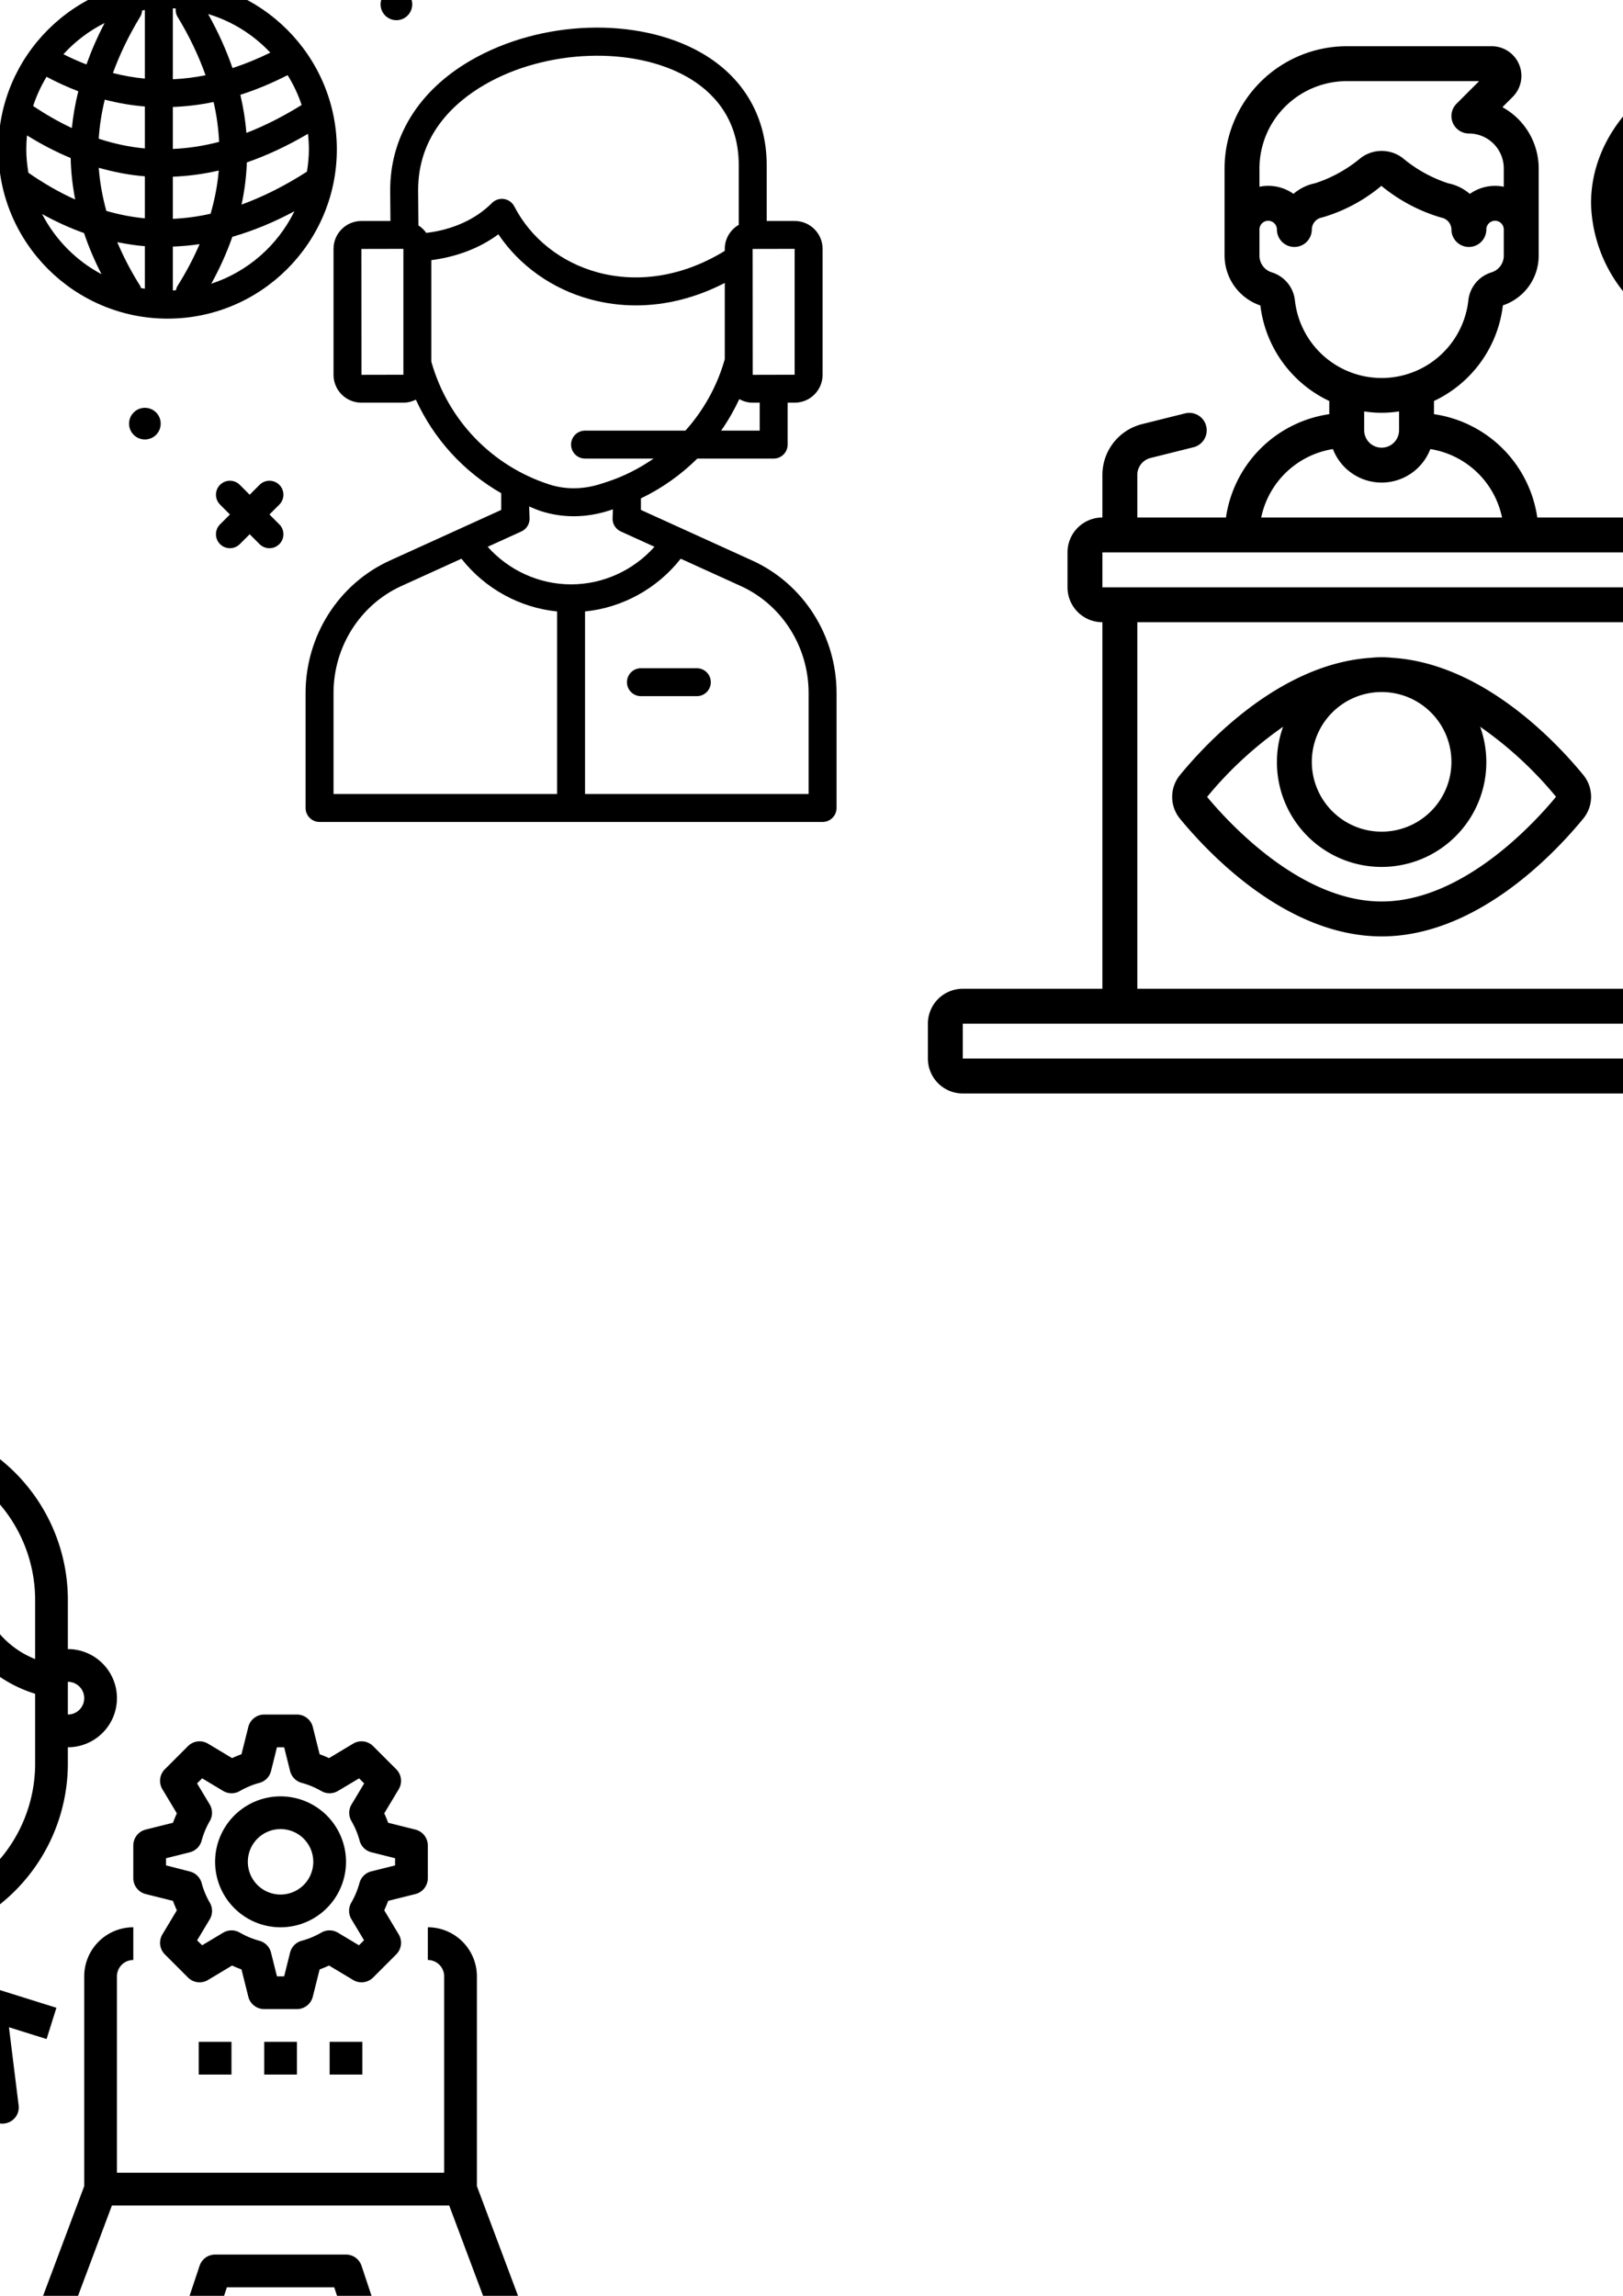 <?xml version="1.0" encoding="UTF-8" standalone="no"?>
<svg
   xmlns:dc="http://purl.org/dc/elements/1.1/"
   xmlns:cc="http://creativecommons.org/ns#"
   xmlns:rdf="http://www.w3.org/1999/02/22-rdf-syntax-ns#"
   xmlns:svg="http://www.w3.org/2000/svg"
   xmlns="http://www.w3.org/2000/svg"
   xmlns:sodipodi="http://sodipodi.sourceforge.net/DTD/sodipodi-0.dtd"
   xmlns:inkscape="http://www.inkscape.org/namespaces/inkscape"
   sodipodi:docname="charcs.svg"
   inkscape:version="1.0 (4035a4f, 2020-05-01)"
   id="svg271"
   version="1.1"
   viewBox="0 0 210 297"
   height="297mm"
   width="210mm">
  <defs
     id="defs265" />
  <sodipodi:namedview
     inkscape:window-maximized="0"
     inkscape:window-y="23"
     inkscape:window-x="0"
     inkscape:window-height="855"
     inkscape:window-width="1252"
     showgrid="false"
     inkscape:document-rotation="0"
     inkscape:current-layer="layer1"
     inkscape:document-units="mm"
     inkscape:cy="422.14022"
     inkscape:cx="287.91338"
     inkscape:zoom="0.3927434"
     inkscape:pageshadow="2"
     inkscape:pageopacity="0.0"
     borderopacity="1.0"
     bordercolor="#666666"
     pagecolor="#ffffff"
     id="base" />
  <g
     id="layer1"
     inkscape:groupmode="layer"
     inkscape:label="Layer 1">
    <g
       transform="matrix(2.117,0,0,2.117,-63.198,179.463)"
       id="Administrator-Worker-Setting-Computer-Laptop">
      <path
         d="m 34,16 v -3 a 11,11 0 0 0 -22,0 v 3 a 3,3 0 0 0 0,6 v 1 a 11.014,11.014 0 0 0 6,9.79 v 3.47 L 9.72,38.85 A 10.964,10.964 0 0 0 2,49.35 V 61 a 1,1 0 0 0 1,1 H 30 V 60 H 11 V 49 H 9 V 60 H 4 V 49.35 a 8.959,8.959 0 0 1 6.32,-8.59 l 5.28,-1.65 -0.59,4.77 A 0.983,0.983 0 0 0 15.4,44.8 1.029,1.029 0 0 0 16,45 1.046,1.046 0 0 0 16.39,44.92 L 23,42.09 29.61,44.92 A 1.046,1.046 0 0 0 30,45 1.029,1.029 0 0 0 30.6,44.8 0.983,0.983 0 0 0 30.99,43.88 L 30.4,39.11 32.7,39.83 33.3,37.92 28,36.26 V 32.79 A 11.014,11.014 0 0 0 34,23 v -1 a 3,3 0 0 0 0,-6 z m -22,4 a 1,1 0 0 1 0,-2 z m 5.21,22.39 0.49,-3.94 1.02,-0.32 2.53,2.53 z M 20,36.59 v -3.02 a 10.68,10.68 0 0 0 6,0 v 3.02 l -3,3 z m 8.3,1.86 0.49,3.94 -4.04,-1.73 2.53,-2.53 z M 32,23 a 9,9 0 0 1 -18,0 v -4.58 c 0.99,-0.94 4.42,-4.06 7.42,-5.19 a 7.706,7.706 0 0 0 3.13,3.66 1,1 0 0 0 1.34,-0.44 3.144,3.144 0 0 1 1.52,-1.36 8.058,8.058 0 0 0 4.59,3.64 z m 0,-6.39 A 5.591,5.591 0 0 1 28.95,13.68 1.014,1.014 0 0 0 28,13 a 4.268,4.268 0 0 0 -3.25,1.61 8.027,8.027 0 0 1 -1.8,-2.93 1.014,1.014 0 0 0 -1.19,-0.65 c -2.77,0.69 -5.88,3.08 -7.76,4.7 V 13 a 9,9 0 0 1 18,0 z M 34,20 v -2 a 1,1 0 0 1 0,2 z"
         id="path385" />
      <path
         d="M 61.937,56.649 59,48.818 V 36 a 3,3 0 0 0 -3,-3 v 2 a 1,1 0 0 1 1,1 V 48 H 37 V 36 a 1,1 0 0 1 1,-1 v -2 a 3,3 0 0 0 -3,3 v 12.818 l -2.937,7.831 A 1,1 0 0 0 32,57 v 3 a 2,2 0 0 0 2,2 h 26 a 2,2 0 0 0 2,-2 V 57 A 1,1 0 0 0 61.937,56.649 Z M 57.307,50 l 2.25,6 H 52.72 L 51.948,53.684 A 1,1 0 0 0 51,53 h -8 a 1,1 0 0 0 -0.948,0.684 L 41.28,56 h -6.837 l 2.25,-6 z m -6.694,6 h -7.226 l 0.334,-1 h 6.558 z M 34,60 v -2 h 26 v 2 z"
         id="path393" />
      <path
         d="m 46,40 h 2 v 2 h -2 z"
         id="path395" />
      <path
         d="m 50,40 h 2 v 2 h -2 z"
         id="path397" />
      <path
         d="m 42,40 h 2 v 2 h -2 z"
         id="path399" />
      <path
         d="m 38.758,30.97 1.667,0.417 c 0.071,0.2 0.15,0.387 0.237,0.575 l -0.884,1.473 a 1,1 0 0 0 0.151,1.222 l 1.414,1.414 a 1,1 0 0 0 1.221,0.15 l 1.474,-0.884 q 0.282,0.132 0.574,0.238 l 0.418,1.668 A 1,1 0 0 0 46,38 h 2 a 1,1 0 0 0 0.97,-0.757 l 0.418,-1.668 q 0.292,-0.107 0.574,-0.238 l 1.474,0.884 a 1,1 0 0 0 1.221,-0.15 l 1.414,-1.414 a 1,1 0 0 0 0.151,-1.222 l -0.884,-1.473 c 0.087,-0.188 0.166,-0.379 0.237,-0.575 L 55.242,30.97 A 1,1 0 0 0 56,30 v -2 a 1,1 0 0 0 -0.758,-0.97 l -1.667,-0.417 c -0.071,-0.2 -0.15,-0.387 -0.237,-0.575 l 0.884,-1.473 a 1,1 0 0 0 -0.151,-1.222 l -1.414,-1.414 a 1,1 0 0 0 -1.221,-0.15 l -1.474,0.884 Q 49.68,22.531 49.388,22.425 L 48.97,20.757 A 1,1 0 0 0 48,20 h -2 a 1,1 0 0 0 -0.97,0.757 l -0.418,1.668 q -0.292,0.106 -0.574,0.238 l -1.474,-0.884 a 1,1 0 0 0 -1.221,0.15 l -1.414,1.414 a 1,1 0 0 0 -0.151,1.222 l 0.884,1.473 c -0.087,0.188 -0.166,0.379 -0.237,0.575 L 38.758,27.03 A 1,1 0 0 0 38,28 v 2 a 1,1 0 0 0 0.758,0.97 z M 40,28.781 41.452,28.417 a 1,1 0 0 0 0.724,-0.71 4.983,4.983 0 0 1 0.5,-1.2 1,1 0 0 0 -0.008,-1.016 l -0.77,-1.283 0.31,-0.309 1.283,0.769 a 1,1 0 0 0 1.016,0.008 5,5 0 0 1 1.2,-0.5 1,1 0 0 0 0.711,-0.723 L 46.78,22 h 0.44 l 0.363,1.453 a 1,1 0 0 0 0.711,0.723 5,5 0 0 1 1.2,0.5 1,1 0 0 0 1.016,-0.008 l 1.29,-0.768 0.31,0.309 -0.77,1.283 a 1,1 0 0 0 -0.008,1.016 4.983,4.983 0 0 1 0.5,1.2 1,1 0 0 0 0.724,0.71 L 54,28.781 v 0.438 l -1.452,0.364 a 1,1 0 0 0 -0.724,0.71 4.983,4.983 0 0 1 -0.5,1.2 1,1 0 0 0 0.008,1.016 l 0.77,1.283 -0.31,0.309 -1.283,-0.769 a 1,1 0 0 0 -1.016,-0.008 5,5 0 0 1 -1.2,0.5 1,1 0 0 0 -0.711,0.723 L 47.22,36 h -0.44 l -0.363,-1.453 a 1,1 0 0 0 -0.711,-0.723 5,5 0 0 1 -1.2,-0.5 1,1 0 0 0 -1.016,0.008 L 42.207,34.101 41.9,33.8 42.67,32.517 a 1,1 0 0 0 0.008,-1.016 4.983,4.983 0 0 1 -0.5,-1.2 1,1 0 0 0 -0.724,-0.71 L 40,29.219 Z"
         id="path401" />
      <path
         d="m 47,33 a 4,4 0 1 0 -4,-4 4,4 0 0 0 4,4 z m 0,-6 a 2,2 0 1 1 -2,2 2,2 0 0 1 2,-2 z"
         id="path403" />
    </g>
    <g
       transform="matrix(0.452,0,0,0.452,-13.786,-15.922)"
       id="g441">
      <path
         d="m 78.475,29.525 c -26.715,0 -48.449,21.734 -48.449,48.449 0,26.715 21.734,48.449 48.449,48.449 26.715,0 48.449,-21.734 48.449,-48.449 0,-26.715 -21.735,-48.449 -48.449,-48.449 z m 2.373,88.779 c -0.291,0.017 -0.581,0.033 -0.873,0.044 v -12.545 c 2.547,-0.101 5.102,-0.32 7.666,-0.711 -1.725,3.981 -3.798,7.963 -6.313,11.949 -0.251,0.397 -0.383,0.829 -0.48,1.263 z m -10.227,-1.263 c -2.633,-4.174 -4.789,-8.342 -6.556,-12.51 2.627,0.531 5.261,0.947 7.91,1.16 v 12.161 c -0.369,-0.06 -0.744,-0.1 -1.11,-0.17 -0.087,-0.213 -0.117,-0.439 -0.244,-0.641 z M 38.025,77.975 c 0,-1.35 0.073,-2.684 0.203,-4 4.133,2.581 8.302,4.734 12.502,6.476 0.087,3.97 0.524,7.929 1.29,11.876 -4.485,-2.016 -8.948,-4.563 -13.394,-7.663 -0.365,-2.182 -0.601,-4.406 -0.601,-6.689 z m 5.802,-20.766 c 3.011,1.597 6.041,2.975 9.088,4.132 -0.878,3.516 -1.49,7.026 -1.843,10.53 -3.708,-1.731 -7.4,-3.834 -11.081,-6.306 0.956,-2.954 2.263,-5.742 3.836,-8.356 z M 71.184,38.218 c 0.261,-0.048 0.528,-0.078 0.79,-0.121 v 19.627 c -3.063,-0.284 -6.112,-0.82 -9.149,-1.594 1.945,-5.343 4.529,-10.723 7.83,-16.158 0.337,-0.552 0.481,-1.151 0.529,-1.754 z m 10.109,1.755 c 3.431,5.648 6.084,11.238 8.05,16.788 -3.143,0.635 -6.264,1.006 -9.368,1.147 V 37.601 c 0.273,0.01 0.545,0.026 0.817,0.042 -0.052,0.792 0.057,1.6 0.501,2.33 z m 35.557,25.298 c -5.339,3.317 -10.607,5.979 -15.813,7.993 -0.294,-3.63 -0.874,-7.267 -1.732,-10.909 4.49,-1.436 9.001,-3.313 13.529,-5.621 1.65,2.66 3.012,5.514 4.016,8.537 z M 93.224,75.827 c -4.457,1.175 -8.87,1.834 -13.25,2.032 V 65.846 c 3.869,-0.154 7.757,-0.609 11.665,-1.431 0.894,3.82 1.394,7.622 1.585,11.412 z M 71.975,65.706 V 77.71 c -4.436,-0.409 -8.837,-1.349 -13.214,-2.78 0.241,-3.713 0.815,-7.439 1.731,-11.182 3.803,0.983 7.631,1.648 11.483,1.958 z M 58.772,83.245 c 4.37,1.246 8.77,2.09 13.202,2.446 V 97.71 C 68.274,97.369 64.599,96.643 60.941,95.591 59.81,91.483 59.066,87.37 58.772,83.245 Z M 79.975,97.86 V 85.803 c 4.355,-0.173 8.736,-0.747 13.143,-1.767 -0.347,4.131 -1.144,8.25 -2.333,12.365 -3.63,0.815 -7.232,1.297 -10.81,1.459 z M 101.17,81.704 c 5.794,-2.004 11.628,-4.737 17.494,-8.187 0.162,1.466 0.259,2.95 0.259,4.458 0,2.174 -0.221,4.292 -0.552,6.373 -6.338,4.075 -12.572,7.188 -18.724,9.435 0.865,-4.014 1.362,-8.042 1.523,-12.079 z m 6.712,-31.418 c -3.642,1.789 -7.249,3.257 -10.825,4.422 -1.766,-5.148 -4.091,-10.305 -6.98,-15.467 6.891,2.067 12.993,5.937 17.805,11.045 z M 60.449,41.817 c -2.073,3.959 -3.793,7.915 -5.205,11.865 -2.2,-0.862 -4.397,-1.82 -6.589,-2.942 3.339,-3.653 7.326,-6.687 11.794,-8.923 z M 42.552,96.489 c 3.972,2.187 7.972,4.02 12.004,5.442 1.323,3.939 2.995,7.864 5.001,11.772 -7.274,-3.868 -13.216,-9.893 -17.005,-17.214 z m 48.426,19.934 c 2.472,-4.452 4.459,-8.928 6.04,-13.421 5.882,-1.689 11.806,-4.125 17.765,-7.313 -4.782,9.759 -13.348,17.325 -23.805,20.734 z"
         id="path425" />
      <path
         d="m 110.459,173.99 c -1.562,-1.562 -4.094,-1.562 -5.656,0 l -2.828,2.828 -2.828,-2.828 c -1.562,-1.562 -4.094,-1.562 -5.656,0 -1.562,1.562 -1.562,4.094 0,5.656 l 2.828,2.828 -2.828,2.828 c -1.562,1.562 -1.562,4.094 0,5.656 0.781,0.781 1.805,1.172 2.828,1.172 1.023,0 2.047,-0.391 2.828,-1.172 l 2.828,-2.828 2.828,2.828 c 0.781,0.781 1.805,1.172 2.828,1.172 1.023,0 2.047,-0.391 2.828,-1.172 1.562,-1.562 1.562,-4.094 0,-5.656 l -2.828,-2.828 2.828,-2.828 c 1.562,-1.562 1.562,-4.093 0,-5.656 z"
         id="path427" />
      <circle
         cx="71.975"
         cy="156.475"
         r="4.53"
         id="circle429" />
      <circle
         cx="143.975"
         cy="36.475"
         r="4.53"
         id="circle431" />
      <path
         d="m 245.855,195.664 -31.881,-14.492 v -3.321 c 6.047,-2.874 11.456,-6.761 16.14,-11.376 h 21.86 c 2.209,0 4,-1.791 4,-4 v -12 h 2.027 c 4.396,0 7.973,-3.576 7.973,-7.973 v -36.055 c 0,-4.396 -3.576,-7.973 -7.973,-7.973 h -8.027 v -16 c 0,-13.77 -6.613,-25.158 -18.621,-32.07 -18.191,-10.467 -46.01,-9.559 -66.158,2.152 -14.898,8.66 -23.066,21.896 -23,37.275 l 0.073,8.643 h -8.321 c -4.396,0 -7.973,3.576 -7.973,7.973 v 36.055 c 0,4.396 3.576,7.973 7.973,7.973 h 12.055 c 1.278,0 2.469,-0.33 3.541,-0.867 5.177,11.311 13.695,20.625 24.434,26.779 0,0.004 -0.002,0.008 -0.002,0.012 v 4.773 l -31.879,14.49 c -14.652,6.66 -24.121,21.539 -24.121,37.91 v 32.902 c 0,2.209 1.791,4 4,4 h 144 c 2.209,0 4,-1.791 4,-4 v -32.902 c 0,-16.371 -9.469,-31.25 -24.12,-37.908 z m 12.147,-53.189 h 0.002 l -0.002,4 z m -10.027,16 h -11.046 c 1.996,-2.824 3.712,-5.85 5.203,-9.016 1.138,0.627 2.426,1.016 3.815,1.016 h 2.027 v 8 z m 10,-16 -5.933,0.013 c -0.024,0 -0.043,-0.013 -0.067,-0.013 -0.024,0 -0.044,0.013 -0.068,0.014 l -5.932,0.013 -0.027,-36.027 12.027,-0.027 z m -88.76,-83 c 17.543,-10.193 42.545,-11.115 58.148,-2.135 6.666,3.836 14.611,11.311 14.611,25.135 v 17.101 c -2.379,1.381 -4,3.928 -4,6.871 v 0.58 c -11.653,7.177 -24.562,9.374 -36.438,6.141 -10.42,-2.836 -19.098,-9.711 -23.809,-18.861 -0.586,-1.139 -1.68,-1.926 -2.943,-2.123 -1.275,-0.189 -2.547,0.225 -3.447,1.131 -4.675,4.694 -11.294,7.679 -18.815,8.571 -0.6,-0.855 -1.363,-1.58 -2.244,-2.144 l -0.084,-9.945 C 150.127,73.91 160.5,64.539 169.215,59.475 Z m -23.24,83 -12,0.027 -0.027,-36.027 12.027,-0.027 z m 0.027,4 v -4 h 0.002 z m 7.973,-7.736 v -29.056 c 7.234,-0.945 13.862,-3.43 19.191,-7.402 6.031,8.973 15.373,15.641 26.27,18.605 4.295,1.17 8.691,1.748 13.117,1.748 8.563,-0.002 17.221,-2.196 25.422,-6.429 v 21.824 c -2.181,7.735 -6.091,14.666 -11.268,20.445 h -28.732 c -2.209,0 -4,1.791 -4,4 0,2.209 1.791,4 4,4 h 19.622 c -4.062,2.799 -8.506,5.102 -13.337,6.668 l -1.779,0.576 c -4.965,1.605 -10.045,1.668 -14.68,0.182 -16.521,-5.318 -29.12,-18.452 -33.826,-35.161 z m 25.777,48.593 c 1.529,-0.693 2.463,-2.271 2.334,-3.945 -0.02,-0.244 -0.111,-3.195 -0.111,-3.195 1.127,0.439 2.214,0.95 3.375,1.324 3.029,0.973 6.184,1.461 9.379,1.461 3.393,0 6.832,-0.551 10.217,-1.646 l 1.009,-0.327 c 0,0 -0.072,2.139 -0.091,2.383 -0.129,1.674 0.805,3.252 2.334,3.945 l 9.648,4.386 c -6.041,6.777 -14.729,10.756 -23.871,10.756 -9.14,0 -17.828,-3.979 -23.87,-10.757 z m -53.777,46.24 c 0,-13.24 7.627,-25.262 19.432,-30.627 l 17.184,-7.812 c 6.733,8.553 16.64,14.007 27.385,15.099 v 52.242 h -64 v -28.902 z m 136,28.903 h -64 v -52.242 c 10.745,-1.092 20.654,-6.546 27.385,-15.098 l 17.185,7.813 c 11.803,5.363 19.43,17.385 19.43,30.625 z"
         id="path437" />
      <path
         d="m 229.975,226.475 h -16 c -2.209,0 -4,1.791 -4,4 0,2.209 1.791,4 4,4 h 16 c 2.209,0 4,-1.791 4,-4 0,-2.209 -1.791,-4 -4,-4 z"
         id="path439" />
    </g>
    <g
       transform="matrix(2.258,0,0,2.258,120.06,5.98)"
       id="g481">
      <path
         d="m 2,60 h 48 a 2,2 0 0 0 2,-2 V 56 A 2,2 0 0 0 50,54 H 42 V 33 a 2,2 0 0 0 2,-2 V 29 A 2,2 0 0 0 42,27 H 34.92 A 7,7 0 0 0 29,21.08 V 20.326 A 6.967,6.967 0 0 0 32.949,14.847 3,3 0 0 0 35,12 V 7 A 4.006,4.006 0 0 0 32.922,3.492 l 0.6,-0.6 A 1.7,1.7 0 0 0 32.32,0 H 24 a 7.009,7.009 0 0 0 -7,7 v 5 A 3.028,3.028 0 0 0 19.052,14.854 6.969,6.969 0 0 0 23,20.326 V 21.08 A 7,7 0 0 0 17.08,27 H 12 v -2.438 a 1,1 0 0 1 0.757,-0.971 l 2.485,-0.621 a 1,1 0 0 0 -0.484,-1.94 l -2.487,0.621 A 3,3 0 0 0 10,24.562 V 27 a 2,2 0 0 0 -2,2 v 2 a 2,2 0 0 0 2,2 V 54 H 2 a 2,2 0 0 0 -2,2 v 2 a 2,2 0 0 0 2,2 z M 19,7 a 5.006,5.006 0 0 1 5,-5 h 7.586 L 30.293,3.293 A 1,1 0 0 0 31,5 2,2 0 0 1 33,7 V 8.051 A 2.491,2.491 0 0 0 31.055,8.461 2.738,2.738 0 0 0 29.816,7.854 7.859,7.859 0 0 1 27.2,6.4 1.985,1.985 0 0 0 24.805,6.4 7.847,7.847 0 0 1 22.187,7.851 2.738,2.738 0 0 0 20.948,8.458 2.491,2.491 0 0 0 19,8.051 Z m 2.026,7.522 A 1.892,1.892 0 0 0 19.684,12.949 1,1 0 0 1 19,12 v -1.5 a 0.5,0.5 0 0 1 1,0 1,1 0 0 0 2,0 A 0.708,0.708 0 0 1 22.586,9.813 9.352,9.352 0 0 0 25.987,8 9.681,9.681 0 0 0 29.414,9.818 0.708,0.708 0 0 1 30,10.5 a 1,1 0 0 0 2,0 0.5,0.5 0 0 1 1,0 V 12 a 1,1 0 0 1 -0.685,0.95 1.889,1.889 0 0 0 -1.341,1.572 v 0 a 5,5 0 0 1 -9.947,0 z M 27,20.922 V 22 a 1,1 0 0 1 -2,0 v -1.078 a 6.449,6.449 0 0 0 2,0 z m -3.791,2.158 a 2.989,2.989 0 0 0 5.582,0 A 5,5 0 0 1 32.9,27 H 19.1 a 5,5 0 0 1 4.109,-3.92 z M 10,29 h 32 v 2 H 10 Z m 30,4 V 54 H 12 V 33 Z M 2,56 h 48 v 2 H 2 Z"
         id="path459" />
      <path
         d="m 26,51 c 5.425,0 9.882,-4.712 11.547,-6.739 a 1.972,1.972 0 0 0 0,-2.522 v 0 c -1.6,-1.947 -5.78,-6.362 -10.918,-6.7 a 5.992,5.992 0 0 0 -1.256,0 c -5.138,0.343 -9.319,4.758 -10.919,6.706 a 1.972,1.972 0 0 0 0,2.523 C 16.118,46.288 20.575,51 26,51 Z m 0,-14 a 4,4 0 1 1 -4,4 4,4 0 0 1 4,-4 z m -5.646,1.989 a 6,6 0 1 0 11.292,0 21.665,21.665 0 0 1 4.348,4.011 c -1.166,1.418 -5.3,6 -9.994,6 -4.694,0 -8.843,-4.6 -10,-5.992 a 21.683,21.683 0 0 1 4.354,-4.019 z"
         id="path461" />
      <path
         d="m 53,6 h -8 a 1,1 0 0 0 0,2 h 8 a 1,1 0 0 0 0,-2 z"
         id="path463" />
      <path
         d="m 50,10 h -5 a 1,1 0 0 0 0,2 h 5 a 1,1 0 0 0 0,-2 z"
         id="path465" />
      <path
         d="M 49,0 C 42.935,0 38,4.037 38,9 a 8.385,8.385 0 0 0 4,6.948 v 2.983 a 2.066,2.066 0 0 0 3.266,1.684 L 48.944,18 H 49 C 55.065,18 60,13.963 60,9 60,4.037 55.065,0 49,0 Z m 0,16 a 2.685,2.685 0 0 1 -0.271,-0.007 0.979,0.979 0 0 0 -0.668,0.182 L 44.036,18.99 A 0.056,0.056 0 0 1 44,18.931 V 15.4 A 1,1 0 0 0 43.515,14.543 6.569,6.569 0 0 1 40,9 c 0,-3.859 4.037,-7 9,-7 4.963,0 9,3.141 9,7 0,3.859 -4.037,7 -9,7 z"
         id="path467" />
    </g>
  </g>
</svg>

